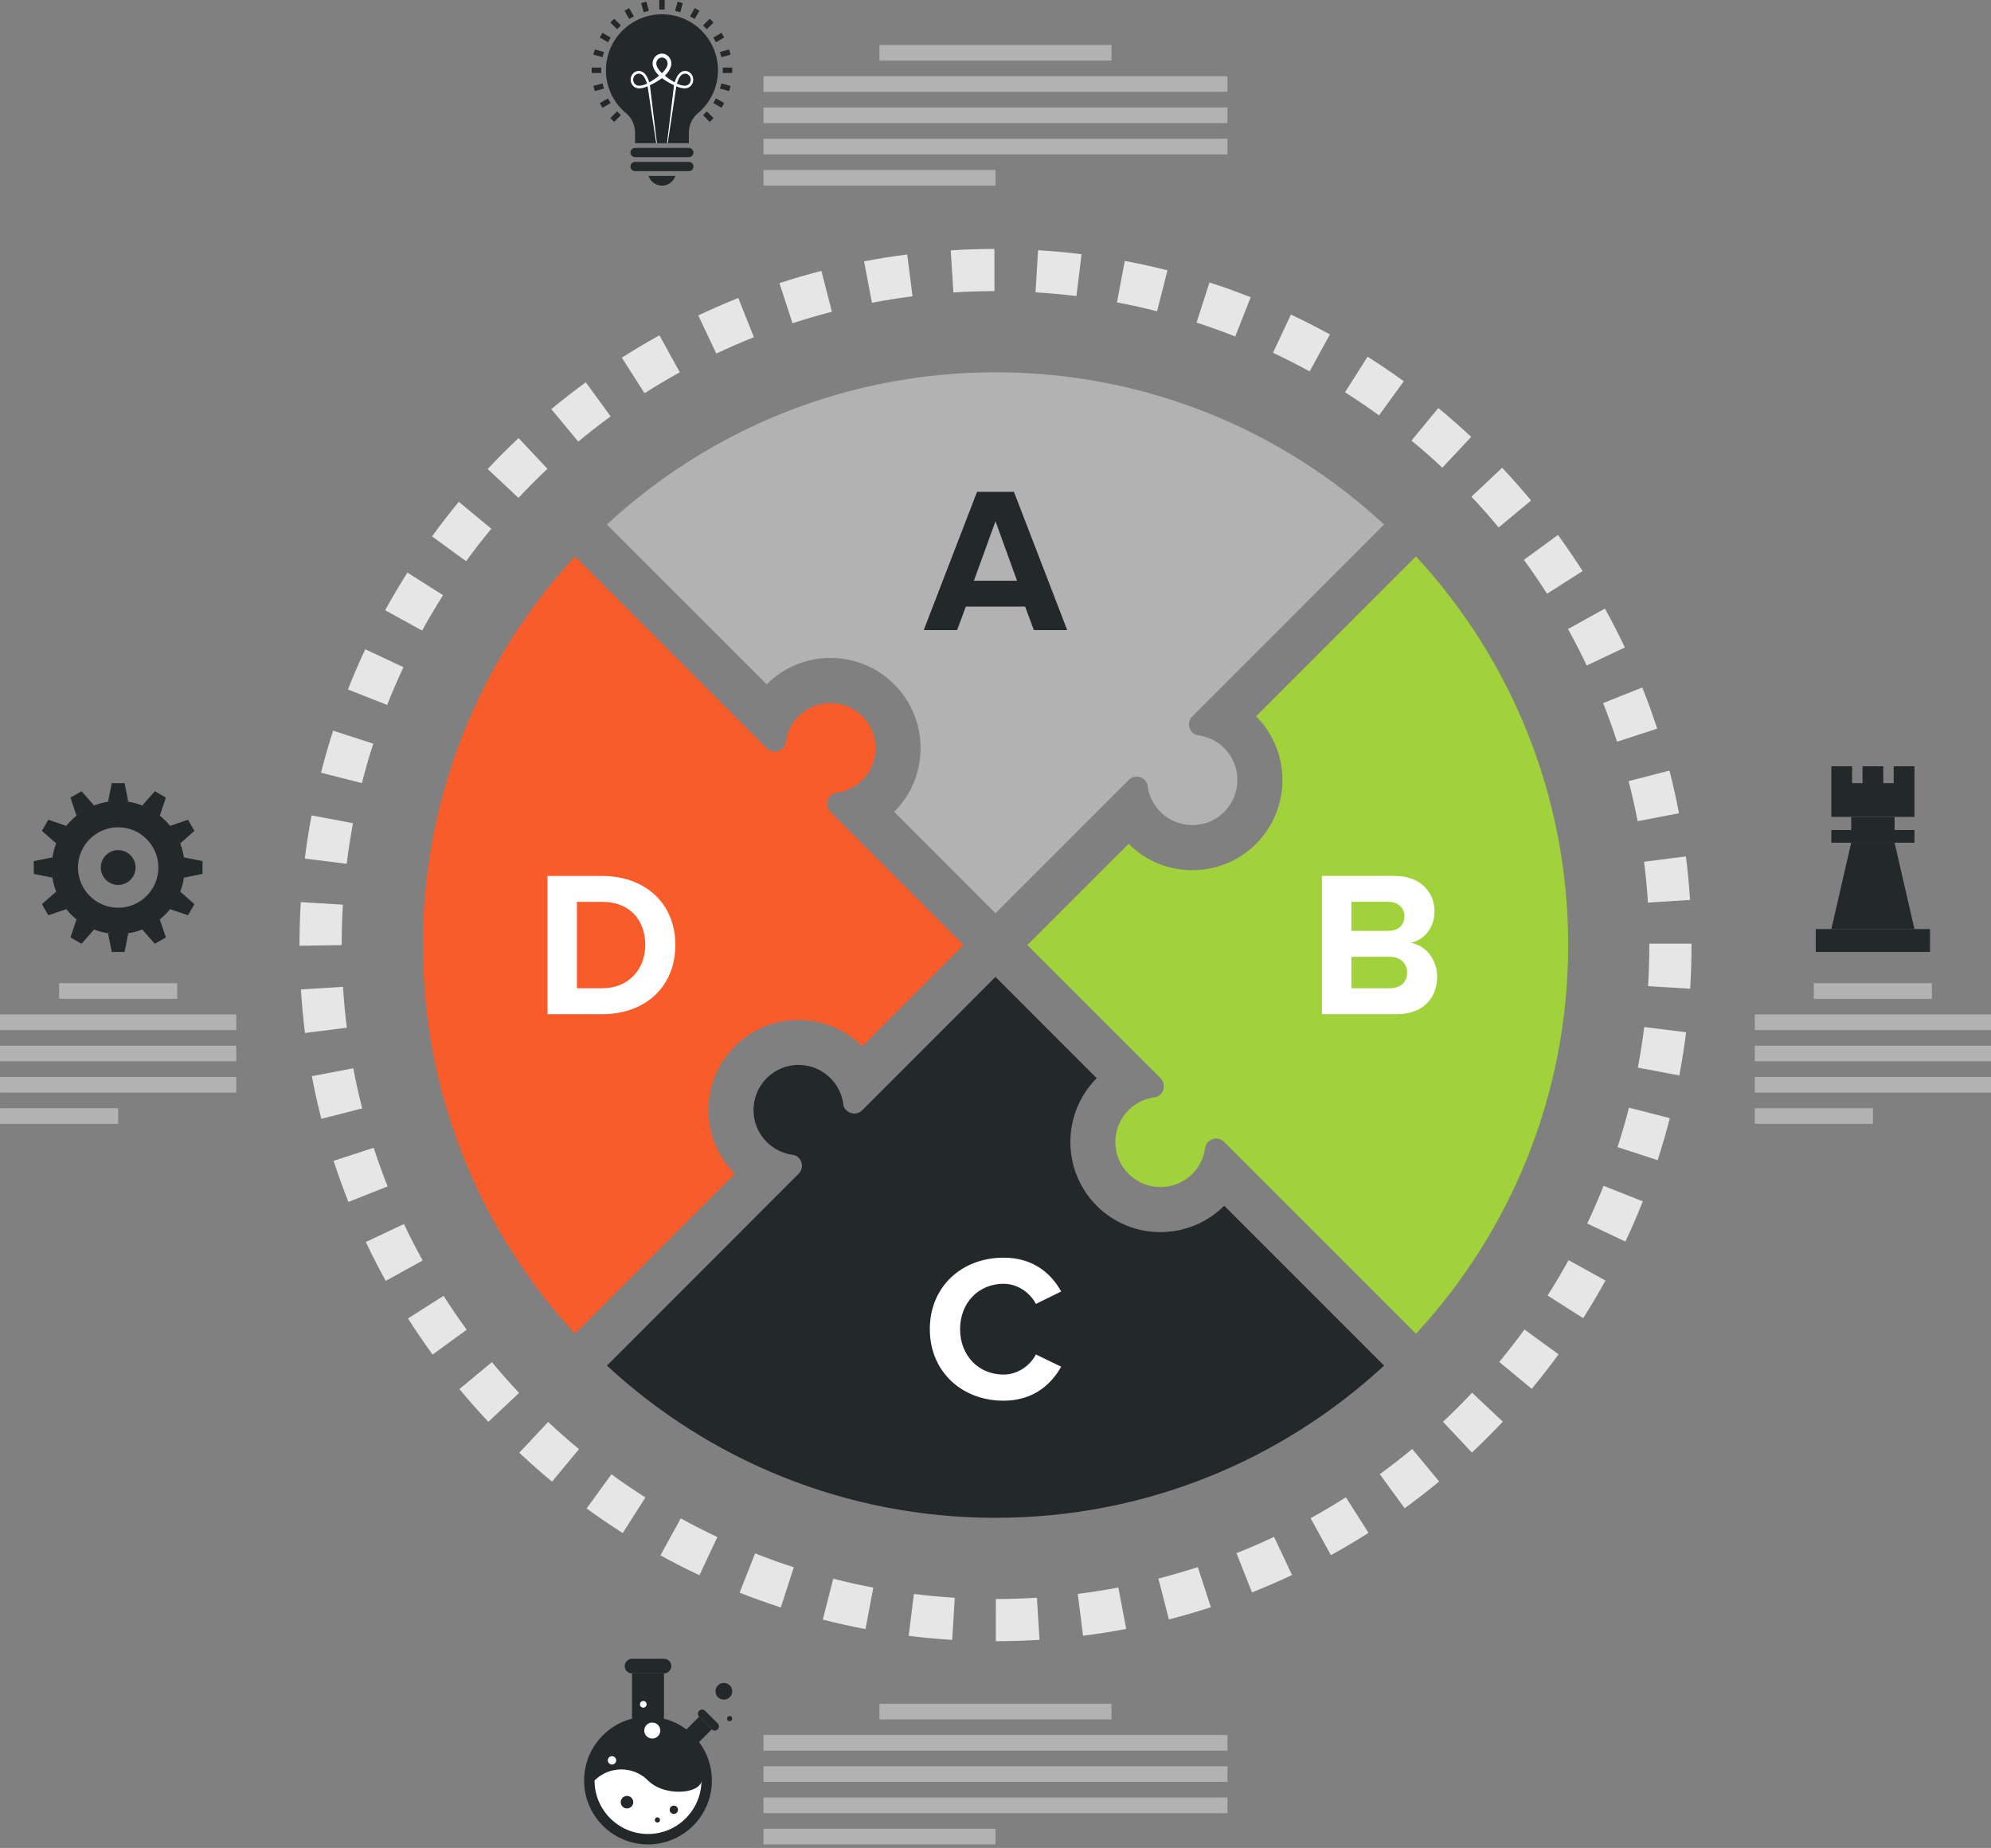 <?xml version="1.0" encoding="UTF-8" standalone="no"?>
<svg width="236px" height="219px" viewBox="0 0 236 219" version="1.1" xmlns="http://www.w3.org/2000/svg" xmlns:xlink="http://www.w3.org/1999/xlink">
    <rect x="0" y="0" width="236" height="219" fill="#808080" stroke="none"/>
    <!-- Generator: Sketch 39 (31667) - http://www.bohemiancoding.com/sketch -->
    <title>process</title>
    <desc>Created with Sketch.</desc>
    <defs></defs>
    <g id="Page-1" stroke="none" stroke-width="1" fill="none" fill-rule="evenodd">
        <g id="process">
            <path d="M164.062,62.16 C151.969,50.964 135.782,44.121 118.002,44.121 C100.221,44.121 84.033,50.964 71.933,62.162 L90.876,81.1 C95.041,76.933 101.826,76.923 105.99,81.1 C110.165,85.274 110.155,92.047 105.99,96.213 L117.997,108.225 L133.849,92.376 C134.386,91.9 135.187,91.925 135.679,92.426 C135.832,92.59 135.956,92.792 136.014,93.014 L136.024,93.023 C136.035,93.101 136.035,93.189 136.049,93.268 C136.049,93.268 136.049,93.268 136.049,93.284 C136.217,94.346 136.718,95.386 137.562,96.223 C139.641,98.3 143.022,98.3 145.109,96.223 C147.196,94.131 147.196,90.744 145.109,88.656 C144.277,87.827 143.234,87.333 142.157,87.161 C142.084,87.141 141.99,87.126 141.904,87.126 C141.697,87.073 141.493,86.956 141.317,86.79 C140.826,86.288 140.797,85.534 141.227,85.006 L164.062,62.16" id="Fill-239" fill="#B2B2B2"></path>
            <path d="M68.157,158.058 L87.102,139.122 L87.102,139.112 C82.943,134.945 82.922,128.173 87.102,123.996 C91.257,119.832 98.022,119.841 102.206,124.006 L114.212,111.995 L98.376,96.155 C97.904,95.634 97.914,94.822 98.41,94.321 C98.588,94.154 98.785,94.041 99.016,93.984 C99.099,93.974 99.186,93.964 99.266,93.939 L99.286,93.939 C100.354,93.767 101.382,93.284 102.216,92.444 C104.316,90.352 104.307,86.963 102.216,84.887 C100.126,82.794 96.746,82.794 94.647,84.887 C93.827,85.71 93.325,86.754 93.159,87.827 C93.128,87.92 93.128,87.999 93.118,88.077 C93.063,88.308 92.951,88.51 92.784,88.677 C92.275,89.185 91.46,89.201 90.933,88.714 L90.895,88.677 L68.156,65.943 C56.977,78.046 50.121,94.222 50.121,112 C50.121,129.778 56.977,145.955 68.157,158.058" id="Fill-240" fill="#F85C2A"></path>
            <path d="M167.838,65.933 L148.881,84.887 C153.051,89.054 153.051,95.826 148.891,100.002 C144.724,104.177 137.932,104.167 133.778,100.002 L121.771,111.995 L137.573,127.786 C138.089,128.319 138.089,129.167 137.573,129.688 C137.396,129.853 137.188,129.971 136.966,130.024 C136.886,130.024 136.799,130.035 136.718,130.06 C135.65,130.232 134.603,130.731 133.778,131.555 C131.678,133.647 131.678,137.034 133.778,139.122 C135.868,141.204 139.248,141.204 141.337,139.122 C142.157,138.29 142.658,137.245 142.825,136.18 L142.825,136.172 C142.845,136.088 142.866,136 142.866,135.921 L142.876,135.912 C142.932,135.691 143.042,135.489 143.21,135.323 C143.732,134.798 144.58,134.798 145.102,135.323 L167.843,158.061 C179.026,145.958 185.883,129.78 185.883,112 C185.883,94.216 179.024,78.036 167.838,65.933" id="Fill-241" fill="#A1D13B"></path>
            <path d="M164.058,161.84 L145.109,142.892 C140.953,147.051 134.163,147.065 129.995,142.899 C125.829,138.724 125.839,131.952 129.995,127.776 L117.997,115.774 L102.155,131.623 C101.641,132.095 100.823,132.084 100.313,131.573 C100.137,131.398 100.019,131.196 99.97,130.976 C99.96,130.887 99.953,130.809 99.944,130.731 C99.769,129.653 99.276,128.6 98.431,127.776 C96.355,125.679 92.962,125.679 90.876,127.776 C88.797,129.853 88.797,133.255 90.876,135.332 C91.707,136.172 92.744,136.655 93.815,136.837 C93.827,136.828 93.838,136.837 93.838,136.837 C93.904,136.858 93.993,136.873 94.081,136.873 L94.081,136.882 C94.308,136.926 94.511,137.053 94.667,137.209 C95.197,137.73 95.197,138.578 94.667,139.102 L71.943,161.839 C84.034,173.031 100.221,179.878 118.002,179.878 C135.782,179.878 151.968,173.031 164.058,161.84" id="Fill-242" fill="#23282B"></path>
            <path d="M113.01,34.659 L112.693,29.669 C114.402,29.561 116.145,29.504 117.869,29.501 L117.877,34.501 C116.255,34.504 114.617,34.557 113.01,34.659 L113.01,34.659 Z M127.592,35.088 C125.986,34.89 124.355,34.741 122.745,34.644 L123.046,29.652 C124.76,29.756 126.495,29.915 128.203,30.125 L127.592,35.088 L127.592,35.088 Z M103.358,35.881 L102.419,30.97 C104.105,30.648 105.827,30.375 107.535,30.158 L108.164,35.118 C106.56,35.321 104.942,35.578 103.358,35.881 L103.358,35.881 Z M137.151,36.885 C135.586,36.487 133.987,36.134 132.4,35.836 L133.324,30.922 C135.014,31.239 136.717,31.615 138.384,32.04 L137.151,36.885 L137.151,36.885 Z M93.938,38.308 L92.388,33.554 C94.02,33.022 95.692,32.534 97.362,32.104 L98.61,36.945 C97.043,37.35 95.471,37.808 93.938,38.308 L93.938,38.308 Z M146.416,39.876 C144.912,39.283 143.369,38.73 141.828,38.232 L143.365,33.475 C145.005,34.004 146.649,34.593 148.252,35.225 L146.416,39.876 L146.416,39.876 Z M84.907,41.901 L82.769,37.382 C84.318,36.649 85.914,35.955 87.513,35.318 L89.362,39.963 C87.86,40.561 86.362,41.213 84.907,41.901 L84.907,41.901 Z M155.234,44.016 C153.816,43.237 152.354,42.494 150.892,41.807 L153.017,37.281 C154.574,38.013 156.13,38.804 157.641,39.633 L155.234,44.016 L155.234,44.016 Z M76.398,46.602 L73.711,42.386 C75.158,41.463 76.656,40.573 78.161,39.742 L80.579,44.118 C79.165,44.899 77.759,45.735 76.398,46.602 L76.398,46.602 Z M163.458,49.229 C162.152,48.281 160.797,47.36 159.429,46.493 L162.106,42.271 C163.562,43.193 165.005,44.173 166.396,45.182 L163.458,49.229 L163.458,49.229 Z M68.541,52.334 L65.348,48.486 C66.678,47.382 68.054,46.312 69.436,45.304 L72.381,49.345 C71.083,50.291 69.791,51.297 68.541,52.334 L68.541,52.334 Z M170.965,55.427 C169.791,54.326 168.562,53.245 167.31,52.211 L170.493,48.355 C171.825,49.456 173.135,50.607 174.385,51.779 L170.965,55.427 L170.965,55.427 Z M61.454,59.003 L57.806,55.584 C58.983,54.328 60.215,53.094 61.467,51.917 L64.893,55.558 C63.717,56.665 62.56,57.824 61.454,59.003 L61.454,59.003 Z M177.641,62.51 C176.606,61.265 175.521,60.039 174.415,58.865 L178.054,55.436 C179.231,56.685 180.386,57.99 181.486,59.314 L177.641,62.51 L177.641,62.51 Z M55.252,66.507 L51.207,63.57 C52.216,62.179 53.285,60.801 54.383,59.473 L58.236,62.659 C57.205,63.907 56.201,65.202 55.252,66.507 L55.252,66.507 Z M183.377,70.365 C182.511,69.007 181.587,67.656 180.633,66.349 L184.67,63.4 C185.687,64.792 186.669,66.23 187.592,67.676 L183.377,70.365 L183.377,70.365 Z M50.036,74.729 L45.653,72.322 C46.483,70.812 47.372,69.309 48.294,67.857 L52.515,70.537 C51.649,71.9 50.815,73.311 50.036,74.729 L50.036,74.729 Z M188.08,78.871 C187.389,77.41 186.642,75.955 185.862,74.545 L190.237,72.125 C191.067,73.625 191.862,75.175 192.6,76.73 L188.08,78.871 L188.08,78.871 Z M45.891,83.545 L41.24,81.708 C41.871,80.112 42.563,78.51 43.298,76.945 L47.823,79.07 C47.133,80.541 46.482,82.046 45.891,83.545 L45.891,83.545 Z M191.679,87.9 C191.18,86.37 190.622,84.832 190.022,83.326 L194.667,81.475 C195.307,83.079 195.9,84.718 196.433,86.348 L191.679,87.9 L191.679,87.9 Z M42.896,92.808 L38.05,91.574 C38.476,89.903 38.959,88.228 39.487,86.595 L44.245,88.134 C43.749,89.667 43.295,91.24 42.896,92.808 L42.896,92.808 Z M194.111,97.318 C193.809,95.738 193.449,94.141 193.044,92.571 L197.886,91.321 C198.317,92.993 198.699,94.694 199.021,96.378 L194.111,97.318 L194.111,97.318 Z M41.094,102.368 L36.131,101.752 C36.342,100.051 36.61,98.33 36.929,96.635 L41.843,97.558 C41.544,99.151 41.291,100.769 41.094,102.368 L41.094,102.368 Z M195.337,106.968 C195.235,105.366 195.08,103.736 194.875,102.125 L199.836,101.494 C200.054,103.21 200.219,104.945 200.327,106.652 L195.337,106.968 L195.337,106.968 Z M35.5,112.084 L35.5,112.002 C35.5,110.312 35.552,108.598 35.655,106.911 L40.646,107.214 C40.549,108.801 40.5,110.412 40.5,112.002 L35.5,112.084 L35.5,112.084 Z M200.341,117.178 L195.351,116.869 C195.449,115.263 195.5,113.625 195.5,112.002 L195.5,111.833 L200.5,111.833 L200.5,112.002 C200.5,113.728 200.446,115.469 200.341,117.178 L200.341,117.178 Z M36.152,122.42 C35.937,120.709 35.773,118.974 35.666,117.262 L40.656,116.95 C40.757,118.557 40.911,120.188 41.113,121.795 L36.152,122.42 L36.152,122.42 Z M199.055,127.453 L194.143,126.524 C194.443,124.931 194.697,123.313 194.897,121.715 L199.858,122.335 C199.646,124.036 199.376,125.758 199.055,127.453 L199.055,127.453 Z M38.092,132.595 C37.662,130.922 37.281,129.221 36.961,127.537 L41.873,126.602 C42.174,128.183 42.53,129.78 42.934,131.351 L38.092,132.595 L38.092,132.595 Z M196.486,137.491 L191.73,135.946 C192.229,134.413 192.685,132.841 193.086,131.273 L197.93,132.513 C197.502,134.183 197.017,135.857 196.486,137.491 L196.486,137.491 Z M41.3,142.445 C40.664,140.845 40.072,139.205 39.54,137.571 L44.294,136.022 C44.794,137.557 45.35,139.097 45.946,140.6 L41.3,142.445 L41.3,142.445 Z M192.664,147.137 L188.143,145.004 C188.831,143.544 189.482,142.04 190.079,140.533 L194.728,142.374 C194.092,143.979 193.397,145.582 192.664,147.137 L192.664,147.137 Z M45.72,151.8 C44.887,150.292 44.094,148.741 43.362,147.191 L47.884,145.057 C48.57,146.512 49.315,147.968 50.097,149.384 L45.72,151.8 L45.72,151.8 Z M187.659,156.218 L183.44,153.535 C184.31,152.167 185.146,150.757 185.925,149.344 L190.304,151.757 C189.475,153.261 188.585,154.762 187.659,156.218 L187.659,156.218 Z M51.278,160.53 C50.267,159.142 49.286,157.703 48.362,156.253 L52.579,153.566 C53.447,154.929 54.369,156.282 55.319,157.587 L51.278,160.53 L51.278,160.53 Z M181.562,164.595 L177.712,161.406 C178.74,160.164 179.746,158.87 180.699,157.56 L184.742,160.503 C183.727,161.896 182.657,163.273 181.562,164.595 L181.562,164.595 Z M57.886,168.502 C56.707,167.249 55.554,165.942 54.456,164.619 L58.306,161.428 C59.336,162.671 60.421,163.899 61.528,165.076 L57.886,168.502 L57.886,168.502 Z M174.471,172.142 L171.045,168.5 C172.227,167.389 173.385,166.23 174.489,165.056 L178.132,168.48 C176.958,169.729 175.727,170.961 174.471,172.142 L174.471,172.142 Z M65.438,175.59 C64.117,174.496 62.811,173.344 61.554,172.165 L64.974,168.518 C66.156,169.626 67.385,170.71 68.628,171.739 L65.438,175.59 L65.438,175.59 Z M166.496,178.747 L163.553,174.705 C164.86,173.752 166.153,172.748 167.396,171.719 L170.585,175.571 C169.264,176.665 167.888,177.733 166.496,178.747 L166.496,178.747 Z M73.82,181.685 C72.366,180.762 70.924,179.78 69.532,178.769 L72.474,174.725 C73.78,175.675 75.136,176.597 76.5,177.464 L73.82,181.685 L73.82,181.685 Z M157.761,184.302 L155.347,179.923 C156.762,179.143 158.169,178.309 159.53,177.443 L162.214,181.662 C160.765,182.583 159.267,183.472 157.761,184.302 L157.761,184.302 Z M82.904,186.683 C81.347,185.95 79.792,185.157 78.282,184.326 L80.692,179.945 C82.111,180.726 83.571,181.471 85.033,182.159 L82.904,186.683 L82.904,186.683 Z M148.404,188.715 L146.561,184.068 C148.061,183.473 149.561,182.822 151.019,182.135 L153.151,186.656 C151.599,187.389 150.002,188.082 148.404,188.715 L148.404,188.715 Z M92.553,190.5 C90.913,189.968 89.27,189.377 87.668,188.744 L89.506,184.094 C91.012,184.689 92.555,185.244 94.094,185.743 L92.553,190.5 L92.553,190.5 Z M138.552,191.919 L137.31,187.075 C138.872,186.675 140.444,186.218 141.981,185.718 L143.528,190.473 C141.891,191.006 140.216,191.492 138.552,191.919 L138.552,191.919 Z M102.589,193.063 C100.893,192.742 99.189,192.364 97.529,191.939 L98.768,187.096 C100.326,187.494 101.925,187.849 103.517,188.15 L102.589,193.063 L102.589,193.063 Z M128.377,193.854 L127.754,188.893 C129.358,188.691 130.976,188.436 132.561,188.135 L133.494,193.047 C131.807,193.368 130.085,193.639 128.377,193.854 L128.377,193.854 Z M112.866,194.343 C111.147,194.238 109.412,194.077 107.709,193.865 L108.326,188.903 C109.927,189.102 111.558,189.253 113.173,189.353 L112.866,194.343 L112.866,194.343 Z M118.042,194.5 L118.04,189.5 C119.657,189.5 121.295,189.449 122.907,189.348 L123.22,194.338 C121.505,194.445 119.763,194.5 118.042,194.5 L118.042,194.5 Z" id="Fill-243" fill="#E6E6E6"></path>
            <path d="M115.441,68.822 L117.998,61.772 L120.555,68.822 L115.441,68.822 L115.441,68.822 Z M109.496,74.668 L113.452,74.668 L114.484,71.892 L121.514,71.892 L122.542,74.668 L126.498,74.668 L120.184,58.286 L115.813,58.286 L109.496,74.668 L109.496,74.668 Z" id="Fill-244" fill="#23282B"></path>
            <path d="M164.702,117.118 L160.181,117.118 L160.181,113.384 L164.702,113.384 C166.051,113.384 166.791,114.221 166.791,115.25 C166.791,116.43 166.005,117.118 164.702,117.118 L164.702,117.118 Z M160.181,106.876 L164.554,106.876 C165.734,106.876 166.471,107.586 166.471,108.596 C166.471,109.652 165.734,110.316 164.554,110.316 L160.181,110.316 L160.181,106.876 L160.181,106.876 Z M167.206,111.738 C168.753,111.419 170.033,110.019 170.033,107.979 C170.033,105.793 168.435,103.805 165.315,103.805 L156.692,103.805 L156.692,120.188 L165.585,120.188 C168.729,120.188 170.352,118.223 170.352,115.743 C170.352,113.704 168.977,112.01 167.206,111.738 L167.206,111.738 Z" id="Fill-245" fill="#FFFFFF"></path>
            <path d="M71.355,117.121 L68.383,117.121 L68.383,106.879 L71.376,106.879 C74.719,106.879 76.488,109.113 76.488,111.987 C76.488,114.788 74.598,117.121 71.355,117.121 L71.355,117.121 Z M71.355,103.809 L64.894,103.809 L64.894,120.192 L71.376,120.192 C76.488,120.192 80.05,116.95 80.05,111.987 C80.05,107.075 76.488,103.809 71.355,103.809 L71.355,103.809 Z" id="Fill-246" fill="#FFFFFF"></path>
            <path d="M118.959,152.143 C120.63,152.143 122.104,153.2 122.788,154.528 L125.787,153.052 C124.635,150.989 122.546,149.048 118.959,149.048 C114.02,149.048 110.215,152.462 110.215,157.521 C110.215,162.559 114.02,165.998 118.959,165.998 C122.546,165.998 124.635,164.007 125.787,161.968 L122.788,160.52 C122.104,161.847 120.63,162.901 118.959,162.901 C115.962,162.901 113.802,160.619 113.802,157.521 C113.802,154.428 115.962,152.143 118.959,152.143" id="Fill-247" fill="#FFFFFF"></path>
            <polyline id="Fill-248" fill="#23282B" points="14.767 92.811 13.247 92.811 12.806 95.016 15.208 95.016 14.767 92.811"></polyline>
            <polyline id="Fill-249" fill="#23282B" points="9.663 93.77 8.351 94.529 9.069 96.66 11.151 95.459 9.663 93.77"></polyline>
            <polyline id="Fill-250" fill="#23282B" points="5.726 97.152 4.968 98.465 6.657 99.955 7.856 97.875 5.726 97.152"></polyline>
            <polyline id="Fill-251" fill="#23282B" points="4.005 102.049 4.005 103.566 6.214 104.012 6.214 101.609 4.005 102.049"></polyline>
            <polyline id="Fill-252" fill="#23282B" points="4.968 107.152 5.726 108.467 7.856 107.746 6.657 105.666 4.968 107.152"></polyline>
            <polyline id="Fill-253" fill="#23282B" points="8.351 111.092 9.663 111.85 11.151 110.158 9.069 108.959 8.351 111.092"></polyline>
            <polyline id="Fill-254" fill="#23282B" points="13.249 112.813 14.767 112.813 15.208 110.604 12.806 110.604 13.249 112.813"></polyline>
            <polyline id="Fill-255" fill="#23282B" points="18.353 111.85 19.665 111.092 18.942 108.959 16.862 110.158 18.353 111.85"></polyline>
            <polyline id="Fill-256" fill="#23282B" points="22.286 108.467 23.048 107.152 21.358 105.666 20.155 107.746 22.286 108.467"></polyline>
            <polyline id="Fill-257" fill="#23282B" points="24.005 103.566 24.005 102.049 21.802 101.609 21.802 104.012 24.005 103.566"></polyline>
            <polyline id="Fill-258" fill="#23282B" points="23.048 98.465 22.286 97.152 20.155 97.875 21.358 99.955 23.048 98.465"></polyline>
            <polyline id="Fill-259" fill="#23282B" points="19.665 94.529 18.349 93.771 16.862 95.459 18.942 96.658 19.665 94.529"></polyline>
            <path d="M16.069,102.811 C16.069,101.672 15.146,100.746 14.005,100.746 C12.87,100.746 11.946,101.672 11.946,102.811 C11.946,103.947 12.87,104.873 14.005,104.873 C15.146,104.873 16.069,103.947 16.069,102.811" id="Fill-260" fill="#23282B"></path>
            <path d="M14.005,107.576 C11.38,107.576 9.241,105.439 9.241,102.813 C9.241,100.182 11.38,98.041 14.005,98.041 C16.634,98.041 18.774,100.182 18.774,102.813 C18.774,105.439 16.634,107.576 14.005,107.576 L14.005,107.576 Z M14.005,94.926 C9.651,94.926 6.126,98.455 6.126,102.813 C6.126,107.168 9.651,110.693 14.005,110.693 C18.362,110.693 21.894,107.168 21.894,102.813 C21.894,98.455 18.362,94.926 14.005,94.926 L14.005,94.926 Z" id="Fill-261" fill="#23282B"></path>
            <polygon id="Fill-262" fill="#B2B2B2" points="7.005 118.367 21.005 118.367 21.005 116.516 7.005 116.516"></polygon>
            <polygon id="Fill-263" fill="#B2B2B2" points="0.005 122.072 28.005 122.072 28.005 120.221 0.005 120.221"></polygon>
            <polygon id="Fill-264" fill="#B2B2B2" points="0.005 125.777 28.005 125.777 28.005 123.926 0.005 123.926"></polygon>
            <polygon id="Fill-265" fill="#B2B2B2" points="0.005 129.482 28.005 129.482 28.005 127.629 0.005 127.629"></polygon>
            <polygon id="Fill-266" fill="#B2B2B2" points="0.005 133.188 14.005 133.188 14.005 131.334 0.005 131.334"></polygon>
            <polygon id="Fill-267" fill="#23282B" points="219.429 98.364 224.572 98.364 224.572 96.811 219.429 96.811"></polygon>
            <polyline id="Fill-268" fill="#23282B" points="224.466 90.813 224.466 92.813 223.23 92.813 223.23 90.813 220.77 90.813 220.77 92.813 219.535 92.813 219.535 90.813 217.076 90.813 217.076 96.811 226.925 96.811 226.925 90.813 224.466 90.813"></polyline>
            <polygon id="Fill-269" fill="#23282B" points="217.076 99.87 226.925 99.87 226.925 98.364 217.076 98.364"></polygon>
            <polyline id="Fill-270" fill="#23282B" points="224.572 99.87 219.429 99.87 217.076 110.104 226.925 110.104 224.572 99.87"></polyline>
            <polygon id="Fill-271" fill="#23282B" points="215.226 112.813 228.774 112.813 228.774 110.104 215.226 110.104"></polygon>
            <polygon id="Fill-272" fill="#B2B2B2" points="215 118.368 229 118.368 229 116.517 215 116.517"></polygon>
            <polygon id="Fill-273" fill="#B2B2B2" points="208 122.073 236 122.073 236 120.221 208 120.221"></polygon>
            <polygon id="Fill-274" fill="#B2B2B2" points="208 125.778 236 125.778 236 123.926 208 123.926"></polygon>
            <polygon id="Fill-275" fill="#B2B2B2" points="208 129.482 236 129.482 236 127.63 208 127.63"></polygon>
            <polygon id="Fill-276" fill="#B2B2B2" points="208 133.188 222 133.188 222 131.335 208 131.335"></polygon>
            <polygon id="Fill-277" fill="#B2B2B2" points="104.247 7.18 131.747 7.18 131.747 5.329 104.247 5.329"></polygon>
            <polygon id="Fill-278" fill="#B2B2B2" points="90.497 10.885 145.497 10.885 145.497 9.034 90.497 9.034"></polygon>
            <polygon id="Fill-279" fill="#B2B2B2" points="90.497 14.59 145.497 14.59 145.497 12.739 90.497 12.739"></polygon>
            <polygon id="Fill-280" fill="#B2B2B2" points="90.497 18.295 145.497 18.295 145.497 16.442 90.497 16.442"></polygon>
            <polygon id="Fill-281" fill="#B2B2B2" points="90.497 22 117.997 22 117.997 20.147 90.497 20.147"></polygon>
            <path d="M74.729,18.076 C74.729,18.379 74.974,18.625 75.276,18.625 L81.654,18.625 C81.956,18.625 82.199,18.379 82.199,18.076 C82.199,17.775 81.956,17.529 81.654,17.529 L75.276,17.529 C74.974,17.529 74.729,17.775 74.729,18.076" id="Fill-282" fill="#23282B"></path>
            <path d="M74.729,19.735 C74.729,20.039 74.974,20.285 75.276,20.285 L81.654,20.285 C81.956,20.285 82.199,20.039 82.199,19.735 C82.199,19.435 81.956,19.189 81.654,19.189 L75.276,19.189 C74.974,19.189 74.729,19.435 74.729,19.735" id="Fill-283" fill="#23282B"></path>
            <path d="M76.872,20.848 C77.094,21.516 77.724,22 78.466,22 C79.207,22 79.835,21.516 80.057,20.848 L76.872,20.848" id="Fill-284" fill="#23282B"></path>
            <path d="M71.823,8.331 C71.823,10.28 72.666,12.034 74.006,13.249 C74.008,13.25 74.203,13.417 74.3,13.499 C74.931,14.046 75.277,14.889 75.277,15.788 L75.275,15.788 L75.275,16.967 L81.653,16.967 L81.653,15.788 C81.653,14.889 82.001,14.046 82.631,13.499 C82.726,13.417 82.923,13.25 82.925,13.249 C84.263,12.034 85.104,10.28 85.104,8.331 C85.104,4.663 82.13,1.691 78.465,1.691 C74.797,1.691 71.823,4.663 71.823,8.331" id="Fill-285" fill="#23282B"></path>
            <path d="M75.112,9.145 C75.22,8.891 75.461,8.728 75.723,8.728 C75.819,8.728 75.913,8.748 76.002,8.792 C76.394,8.981 76.61,9.635 76.688,9.908 C76.51,9.996 76.132,10.156 75.778,10.156 C75.649,10.156 75.536,10.134 75.443,10.088 C75.28,10.01 75.155,9.868 75.095,9.689 C75.031,9.511 75.036,9.318 75.112,9.145 L75.112,9.145 Z M77.793,7.53 C77.793,7.138 78.092,6.816 78.462,6.816 C78.834,6.816 79.133,7.138 79.133,7.53 C79.133,7.95 78.73,8.425 78.464,8.674 L78.462,8.674 C78.199,8.425 77.793,7.95 77.793,7.53 L77.793,7.53 Z M80.24,9.908 C80.318,9.635 80.533,8.981 80.926,8.792 C81.017,8.748 81.109,8.728 81.204,8.728 C81.467,8.728 81.708,8.891 81.818,9.145 C81.892,9.318 81.896,9.511 81.835,9.689 C81.772,9.868 81.647,10.01 81.485,10.088 C81.393,10.134 81.279,10.156 81.148,10.156 C80.798,10.156 80.421,9.996 80.24,9.908 L80.24,9.908 Z M74.815,9.802 C74.905,10.059 75.084,10.263 75.318,10.377 C75.45,10.441 75.605,10.475 75.778,10.475 C76.155,10.475 76.543,10.323 76.762,10.22 L77.783,16.967 L77.866,16.967 L77.035,10.097 C77.079,10.076 77.134,10.05 77.201,10.018 C77.283,9.976 77.379,9.931 77.481,9.877 C77.53,9.851 77.579,9.824 77.633,9.794 C77.657,9.78 77.683,9.766 77.707,9.75 L77.746,9.729 L77.767,9.718 L77.77,9.716 L77.779,9.709 L77.789,9.705 C77.893,9.64 77.995,9.576 78.09,9.515 C78.137,9.485 78.183,9.453 78.227,9.425 C78.271,9.396 78.311,9.367 78.348,9.342 C78.363,9.332 78.411,9.295 78.462,9.256 C78.518,9.295 78.562,9.332 78.579,9.342 C78.617,9.367 78.657,9.396 78.701,9.425 C78.745,9.453 78.791,9.485 78.84,9.515 C78.934,9.576 79.035,9.64 79.14,9.705 L79.148,9.709 L79.157,9.716 L79.163,9.718 L79.181,9.729 L79.221,9.75 C79.246,9.766 79.271,9.78 79.296,9.794 C79.348,9.824 79.399,9.851 79.446,9.877 C79.55,9.931 79.646,9.976 79.728,10.018 C79.792,10.05 79.849,10.076 79.895,10.097 L79.063,16.967 L79.146,16.967 L80.167,10.22 C80.386,10.323 80.773,10.475 81.148,10.475 C81.32,10.475 81.477,10.441 81.608,10.377 C81.842,10.263 82.021,10.059 82.114,9.802 C82.206,9.542 82.195,9.263 82.088,9.012 C81.93,8.645 81.583,8.408 81.204,8.408 C81.065,8.408 80.93,8.44 80.806,8.502 C80.326,8.733 80.07,9.415 79.971,9.756 C79.941,9.74 79.908,9.723 79.872,9.703 C79.8,9.659 79.713,9.608 79.621,9.554 C79.574,9.523 79.527,9.491 79.479,9.459 C79.454,9.443 79.428,9.427 79.403,9.411 L79.367,9.386 L79.348,9.373 L79.346,9.373 L79.344,9.37 L79.336,9.364 C79.239,9.295 79.146,9.227 79.056,9.162 C79.013,9.128 78.971,9.094 78.934,9.065 C78.892,9.035 78.855,9.005 78.822,8.977 C78.815,8.975 78.813,8.973 78.81,8.969 C79.099,8.685 79.574,8.125 79.574,7.53 C79.574,6.878 79.075,6.352 78.462,6.352 C77.853,6.352 77.354,6.878 77.354,7.53 C77.354,8.125 77.831,8.685 78.118,8.969 C78.114,8.973 78.112,8.975 78.108,8.977 C78.072,9.005 78.036,9.035 77.997,9.065 C77.957,9.094 77.915,9.128 77.872,9.162 C77.783,9.227 77.687,9.295 77.595,9.364 L77.585,9.37 L77.583,9.373 L77.577,9.373 L77.562,9.386 L77.524,9.411 C77.499,9.427 77.476,9.443 77.45,9.459 C77.4,9.491 77.354,9.523 77.308,9.554 C77.214,9.608 77.126,9.659 77.056,9.703 C77.02,9.723 76.989,9.74 76.958,9.756 C76.857,9.415 76.602,8.733 76.124,8.502 C75.997,8.44 75.86,8.408 75.723,8.408 C75.343,8.408 74.997,8.645 74.84,9.012 C74.734,9.263 74.722,9.542 74.815,9.802 L74.815,9.802 Z" id="Fill-286" fill="#FFFFFF"></path>
            <polygon id="Fill-287" fill="#23282B" points="78.146 1.127 78.784 1.127 78.784 0 78.146 0"></polygon>
            <polyline id="Fill-288" fill="#23282B" points="76.292 1.456 75.999 0.368 76.616 0.202 76.909 1.29 76.292 1.456"></polyline>
            <polyline id="Fill-289" fill="#23282B" points="74.587 2.252 74.023 1.277 74.576 0.958 75.14 1.933 74.587 2.252"></polyline>
            <polyline id="Fill-290" fill="#23282B" points="73.146 3.464 72.35 2.667 72.801 2.216 73.597 3.013 73.146 3.464"></polyline>
            <polyline id="Fill-291" fill="#23282B" points="72.065 5.006 71.092 4.442 71.412 3.89 72.386 4.454 72.065 5.006"></polyline>
            <polyline id="Fill-292" fill="#23282B" points="71.424 6.775 70.336 6.483 70.502 5.867 71.59 6.159 71.424 6.775"></polyline>
            <polygon id="Fill-293" fill="#23282B" points="70.136 8.65 71.261 8.65 71.261 8.012 70.136 8.012"></polygon>
            <polyline id="Fill-294" fill="#23282B" points="70.502 10.795 70.336 10.179 71.424 9.888 71.59 10.504 70.502 10.795"></polyline>
            <polyline id="Fill-295" fill="#23282B" points="71.411 12.772 71.093 12.219 72.067 11.656 72.386 12.209 71.411 12.772"></polyline>
            <polyline id="Fill-296" fill="#23282B" points="72.801 14.446 72.35 13.995 73.146 13.198 73.598 13.649 72.801 14.446"></polyline>
            <polyline id="Fill-297" fill="#23282B" points="80.638 1.456 80.021 1.29 80.313 0.202 80.93 0.368 80.638 1.456"></polyline>
            <polyline id="Fill-298" fill="#23282B" points="82.342 2.251 81.789 1.932 82.354 0.957 82.906 1.276 82.342 2.251"></polyline>
            <polyline id="Fill-299" fill="#23282B" points="83.784 3.463 83.333 3.012 84.129 2.215 84.58 2.667 83.784 3.463"></polyline>
            <polyline id="Fill-300" fill="#23282B" points="84.864 5.006 84.544 4.453 85.518 3.889 85.838 4.442 84.864 5.006"></polyline>
            <polyline id="Fill-301" fill="#23282B" points="85.506 6.774 85.34 6.158 86.428 5.867 86.594 6.483 85.506 6.774"></polyline>
            <polygon id="Fill-302" fill="#23282B" points="85.669 8.65 86.794 8.65 86.794 8.012 85.669 8.012"></polygon>
            <polyline id="Fill-303" fill="#23282B" points="86.429 10.795 85.341 10.504 85.505 9.888 86.593 10.179 86.429 10.795"></polyline>
            <polyline id="Fill-304" fill="#23282B" points="85.518 12.772 84.544 12.209 84.864 11.656 85.838 12.219 85.518 12.772"></polyline>
            <polyline id="Fill-305" fill="#23282B" points="84.129 14.446 83.333 13.649 83.784 13.198 84.58 13.995 84.129 14.446"></polyline>
            <polygon id="Fill-306" fill="#B2B2B2" points="104.247 203.763 131.747 203.763 131.747 201.912 104.247 201.912"></polygon>
            <polygon id="Fill-307" fill="#B2B2B2" points="90.497 207.468 145.497 207.468 145.497 205.617 90.497 205.617"></polygon>
            <polygon id="Fill-308" fill="#B2B2B2" points="90.497 211.173 145.497 211.173 145.497 209.322 90.497 209.322"></polygon>
            <polygon id="Fill-309" fill="#B2B2B2" points="90.497 214.878 145.497 214.878 145.497 213.025 90.497 213.025"></polygon>
            <polygon id="Fill-310" fill="#B2B2B2" points="90.497 218.583 117.997 218.583 117.997 216.73 90.497 216.73"></polygon>
            <path d="M84.381,211.007 C84.381,215.189 80.993,218.583 76.812,218.583 C72.627,218.583 69.235,215.189 69.235,211.007 C69.235,206.824 72.627,203.439 76.812,203.439 C80.993,203.439 84.381,206.824 84.381,211.007" id="Fill-311" fill="#23282B"></path>
            <polygon id="Fill-312" fill="#23282B" points="74.915 203.673 78.702 203.673 78.702 198.314 74.915 198.314"></polygon>
            <path d="M79.571,197.447 C79.571,197.226 79.486,197.007 79.315,196.837 C79.146,196.669 78.924,196.583 78.702,196.583 L74.915,196.583 C74.692,196.583 74.47,196.669 74.304,196.837 C74.134,197.007 74.051,197.226 74.051,197.447 C74.051,197.669 74.134,197.89 74.304,198.06 C74.47,198.23 74.692,198.314 74.915,198.314 L78.702,198.314 C78.924,198.314 79.146,198.23 79.315,198.06 C79.486,197.89 79.571,197.669 79.571,197.447" id="Fill-313" fill="#23282B"></path>
            <polyline id="Fill-314" fill="#23282B" points="84.371 204.947 82.872 203.447 81.32 205.003 82.814 206.498 84.371 204.947"></polyline>
            <path d="M85.062,204.953 C85.149,204.865 85.215,204.73 85.215,204.595 C85.215,204.457 85.161,204.333 85.071,204.244 L83.574,202.748 C83.484,202.656 83.361,202.603 83.226,202.603 C83.087,202.603 82.966,202.656 82.871,202.748 C82.783,202.837 82.729,202.962 82.729,203.099 C82.729,203.234 82.783,203.359 82.871,203.447 L84.372,204.947 C84.459,205.035 84.585,205.089 84.719,205.089 C84.856,205.089 84.992,205.021 85.081,204.931 L85.062,204.953" id="Fill-315" fill="#23282B"></path>
            <path d="M86.794,203.673 C86.794,203.841 86.654,203.986 86.484,203.986 C86.313,203.986 86.175,203.841 86.175,203.673 C86.175,203.501 86.313,203.361 86.484,203.361 C86.654,203.361 86.794,203.501 86.794,203.673" id="Fill-316" fill="#23282B"></path>
            <path d="M86.794,200.437 C86.794,200.978 86.35,201.425 85.802,201.425 C85.253,201.425 84.812,200.978 84.812,200.437 C84.812,199.89 85.253,199.447 85.802,199.447 C86.35,199.447 86.794,199.89 86.794,200.437" id="Fill-317" fill="#23282B"></path>
            <path d="M79.977,212.322 C78.937,212.242 77.687,211.886 76.811,211.007 C75.062,209.257 72.223,209.257 70.473,211.007 C70.473,214.503 73.315,217.347 76.811,217.347 C80.28,217.347 83.111,214.537 83.145,211.074 C83.073,211.806 81.842,212.46 79.977,212.322" id="Fill-318" fill="#FFFFFF"></path>
            <path d="M76.647,201.982 C76.647,202.195 76.471,202.375 76.253,202.375 C76.033,202.375 75.857,202.195 75.857,201.982 C75.857,201.761 76.033,201.585 76.253,201.585 C76.471,201.585 76.647,201.761 76.647,201.982" id="Fill-319" fill="#FFFFFF"></path>
            <path d="M78.268,205.089 C78.268,205.615 77.84,206.037 77.315,206.037 C76.787,206.037 76.367,205.615 76.367,205.089 C76.367,204.562 76.787,204.14 77.315,204.14 C77.84,204.14 78.268,204.562 78.268,205.089" id="Fill-320" fill="#FFFFFF"></path>
            <path d="M73.036,208.619 C73.036,208.894 72.815,209.115 72.543,209.115 C72.269,209.115 72.046,208.894 72.046,208.619 C72.046,208.345 72.269,208.126 72.543,208.126 C72.815,208.126 73.036,208.345 73.036,208.619" id="Fill-321" fill="#FFFFFF"></path>
            <path d="M75.063,213.578 C75.063,213.988 74.729,214.318 74.317,214.318 C73.911,214.318 73.577,213.988 73.577,213.578 C73.577,213.166 73.911,212.835 74.317,212.835 C74.729,212.835 75.063,213.166 75.063,213.578" id="Fill-322" fill="#23282B"></path>
            <path d="M78.234,215.675 C78.234,215.851 78.098,215.992 77.927,215.992 C77.755,215.992 77.616,215.851 77.616,215.675 C77.616,215.507 77.755,215.371 77.927,215.371 C78.098,215.371 78.234,215.507 78.234,215.675" id="Fill-323" fill="#23282B"></path>
            <path d="M80.365,214.48 C80.365,214.755 80.144,214.972 79.87,214.972 C79.598,214.972 79.379,214.755 79.379,214.48 C79.379,214.207 79.598,213.984 79.87,213.984 C80.144,213.984 80.365,214.207 80.365,214.48" id="Fill-324" fill="#23282B"></path>
        </g>
    </g>
</svg>